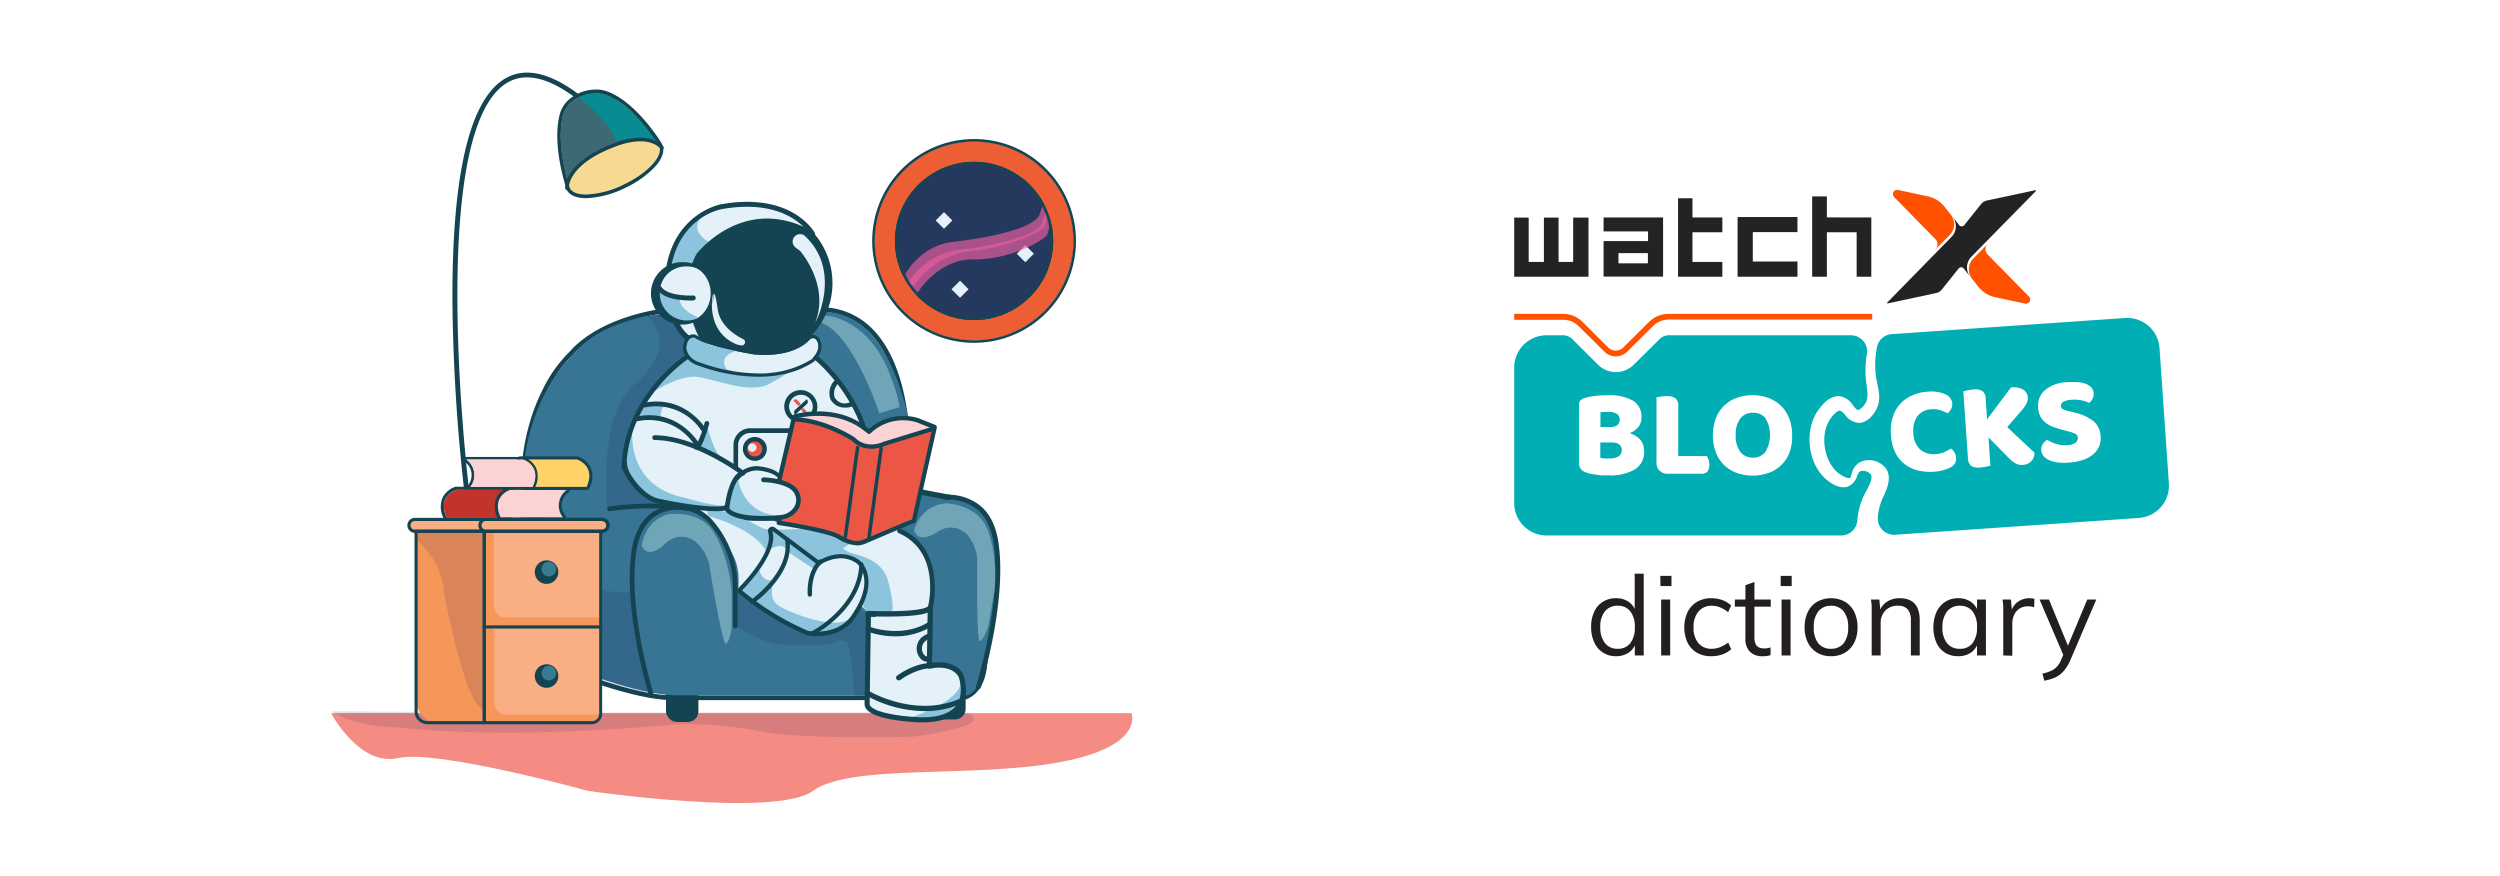<svg xmlns="http://www.w3.org/2000/svg" viewBox="0 0 595.28 208.5"><defs><style>.cls-1{fill:none;}.cls-2{fill:#f58c84;}.cls-3{opacity:0.14;}.cls-4{fill:#1f1a55;}.cls-5{fill:#144451;}.cls-6{fill:#387493;}.cls-7{fill:#25385e;}.cls-8{fill:#e5f1f9;}.cls-9{opacity:0.68;}.cls-10{fill:#e95ea2;}.cls-11{fill:#e95c9f;}.cls-12{fill:#3d6a72;}.cls-13{fill:#088c91;}.cls-14{opacity:0.47;}.cls-15{fill:#addede;}.cls-16{fill:#8cc4dd;}.cls-17{fill:#eb5645;}.cls-18{fill:#ed5e35;}.cls-19{fill:#f7d992;}.cls-20{fill:#f9ae84;}.cls-21{fill:#f79659;}.cls-22{fill:#c1332b;}.cls-23{fill:#fbd3d4;}.cls-24{fill:#ffd367;}.cls-25{fill:#397b93;}.cls-26{fill:#231f20;}.cls-27{fill:#232323;}.cls-28{fill:#ff5100;}.cls-29{fill:#00aeb3;}</style></defs><g id="Layer_2" data-name="Layer 2"><g id="Layer_1-2" data-name="Layer 1"><rect class="cls-1" width="595.28" height="208.5"/><path class="cls-2" d="M78.82,169.8h190.6s3.33,8-17.42,11.75-49.5.27-58.41,6.77-53.58,0-53.58,0-36-9.95-45.21-7.82S78.82,169.8,78.82,169.8Z"/><g class="cls-3"><path class="cls-4" d="M78.82,169.36l50.36.32,100.75-.07s9.44,2.75-12.63,5.82c0,0-26.4.72-36-1.27a99.86,99.86,0,0,0-20.4-1.7s-37.18,3.87-65.69.8C95.25,173.26,84.6,173.22,78.82,169.36Z"/></g><rect class="cls-5" x="222.21" y="160.38" width="7.72" height="10.94" rx="2.53"/><rect class="cls-5" x="158.58" y="160.97" width="7.72" height="10.94" rx="2.53"/><path class="cls-5" d="M234.84,125.26l-7.1-7.1-2-.36,8.25,8.25v30.07c0,9-4.93,9.46-4.93,9.46H160.18c-8.15,0-21.44-5.17-21.44-5.17-15.34-6.26-13.53-39.26-13.53-39.26C123.4,95.84,136.4,84.5,136.4,84.5c7.21-8.16,21.35-9.84,21.35-9.84L195,74.27c21.48,0,20.55,33.25,20.55,33.25l1.72,1.72-.22-1.81-.37-.37c0-3.15-.28-19.83-8.81-28.6A17.29,17.29,0,0,0,195,73.14h0l-37.21.4h-.12c-.59.07-14.59,1.82-22,10.16a32.48,32.48,0,0,0-6.48,9.13c-2.82,5.59-6,15-5,28.33a89.84,89.84,0,0,0,1,17.45,47.52,47.52,0,0,0,4,13.53c2.32,4.64,5.41,7.78,9.17,9.31.56.22,13.59,5.26,21.86,5.26h69c.24,0,5.95-.72,5.95-10.58V126.05A1.11,1.11,0,0,0,234.84,125.26Z"/><path class="cls-6" d="M158.71,74.65s-14.2.77-21.44,8.93c0,0-14.51,12.17-12.7,37.47,0,0-.32,33.09,15.07,39.34,0,0,13.78,5.36,21.91,5.17h68.73s3.76-.48,3.76-9.44L235.23,126l-16.48-7.92S217.58,74.26,196,74.26Z"/><circle class="cls-7" cx="231.94" cy="57.37" r="23.64"/><rect class="cls-8" x="223.38" y="51.09" width="2.81" height="2.81" transform="translate(102.95 -143.57) rotate(45)"/><rect class="cls-8" x="227.15" y="67.43" width="2.88" height="2.88" transform="translate(115.65 -141.46) rotate(45)"/><rect class="cls-8" x="242.7" y="58.98" width="2.88" height="2.88" transform="translate(114.23 -154.94) rotate(45)"/><g class="cls-9"><path class="cls-10" d="M214.8,69.93a17.57,17.57,0,0,1,12.11-10.2,5.76,5.76,0,0,1,.81-.15c2.7-.3,18.17-2.22,20.31-6.26l1.8-5s.58,6.58-.74,7.91-8.65,5.61-17.27,5.53-13.44,8.12-13.44,8.12Z"/></g><g class="cls-9"><path class="cls-11" d="M214.2,67.93s3.21-9.07,12.52-10.31c0,0,18.36-1.88,20.71-6.31l1.8-5s.58,6.59-.75,7.91-8.69,4.7-17.27,5.54a19.08,19.08,0,0,0-13.44,8.11Z"/></g><path class="cls-5" d="M111,116.49a.57.57,0,0,1-.56-.49,433,433,0,0,1-2.71-44.07c-.14-30.38,4.09-48.29,12.57-53.24,4.6-2.69,10.39-1.49,17.21,3.55a.56.56,0,0,1,.12.79.57.57,0,0,1-.79.12c-6.43-4.75-11.8-5.92-16-3.49C101.46,31,111.5,115,111.6,115.86a.56.56,0,0,1-.49.63Z"/><path class="cls-12" d="M134.16,27.06c-1.08,3.59-1,9.63,1.35,17.24a.74.74,0,0,0,1.21.33c2.82-2.58,12.17-10.51,20-10.23,0,0-5.75-9.47-12.51-11.88C140.49,21.2,135.3,23.29,134.16,27.06Z"/><path class="cls-13" d="M137.22,22.69s8.34,6.28,9.31,10.93l4.34-.94,4.36.46,1.65.07-3.81-4.42-6-4.85-1.29-1.25-4-1.17Z"/><g class="cls-3"><path class="cls-4" d="M175.2,149s5,3.52,9.66,4.34,13.17,0,13.17,0,1.9-1.18,3.34-.64,2,12.91,2,12.91l2.39.42.6-19.36-1.93-2.12-29.22-4.3Z"/></g><g class="cls-3"><path class="cls-4" d="M125,109.9s5.12,34.7,25.84,30.77l1.75,12.64,3,12.1-17.34-4-4.43-3.82s-6.39-7-6.43-11.34-2.23-4.08-2.89-17.44Z"/></g><g class="cls-3"><path class="cls-4" d="M144.6,121.23s-2.43-21.89,6.27-29.56c0,0,11.38-8.26,3.12-16.58l6.28-.84L177,81.88l-6.51,29.58-13.84,9Z"/></g><g class="cls-14"><path class="cls-15" d="M196.32,75.09s8.89.11,14.62,11.75c0,0,3.11,7.13,3.2,10.11l-4.77,1.46s-6.6-20.31-14.77-21.85S196.32,75.09,196.32,75.09Z"/></g><path class="cls-8" d="M186.77,125.05h24.49l4,2,3.86,2.81,1.69,3,1.19,3.89-.48,7.44-.14.88-3.43,1-8,.22-3.28-.49-1.87-1.78-2,3.43-2.94,2.3-3.52,1-3.58.05-4.41-1.58-9.54-6.34-3.11-2.19s1.11-5.78-2.05-9.93c0,0-3.46-7-7-9.31l9.32-.83Z"/><path class="cls-16" d="M180.65,135s.37,3.9,3.77,3.12c0,0-2,4.2,1.06,6.14s13.41,5.72,16.68,3.11l-.66,1.58-3.88,1.94h-5.51L184,146.32l-7.9-5.62Z"/><path class="cls-16" d="M168.81,122.92s10.88,2.86,13.67,8.42c0,0,3.88-3,5,0l6.28,4.14.88-1.77-9-7.06-3.92-.81-7.11-3.67-6.56-1.12Z"/><path class="cls-16" d="M200.05,131.05s6.64-4.87,11-4.92-16.33,0-16.33,0Z"/><path class="cls-16" d="M194.33,125.84s6.22,5,8,5.7,7.72,1.38,9.14,6.85c0,0,1.89,6.72.67,7.57s-5.41.41-5.41.41l-1.6-2.71,1.27-3.79v-2.71l-.64-1.68-1.2-1.77-3.79-1.15-5,.74-1.1.41L185,126.13Z"/><polygon class="cls-8" points="148.3 110.36 150.33 101.54 153.48 95.93 158.91 88.5 163.43 84.83 171.85 88.15 184.13 88.71 193.93 84.83 196.96 87.55 202.65 95.65 206.91 105.18 207.63 117.66 202.64 121.58 198.72 120.44 195.95 117.8 195.55 121.58 192.16 122.95 179.15 122.95 177.97 123.22 174.22 122.17 171.99 120.78 166.56 120.85 159.67 119.9 154.53 118.84 149.38 113.02 148.3 110.36"/><path class="cls-16" d="M155.93,93.09s5.57-3.61,9.63-3.39,12.71,4.37,17.66,1.69,5.08-3.24,5.08-3.24l-7.74,1.16-7.09-.4-8.59-2.53-1.39-1.26S156.05,91.79,155.93,93.09Z"/><path class="cls-16" d="M150.67,101S148.16,115.54,163,118.5c0,0,8,2.45,9.95,1.79l.27,1.15-6.65-.59-9.19-1.56-3.52-1.35-3.34-3.18-1.74-3.11v-5Z"/><path class="cls-16" d="M166.06,106.62l2.16-6s1.44,6.75,3.61,8.42S166.06,106.62,166.06,106.62Z"/><path class="cls-16" d="M157.34,99.67s-.3-3.16,1.57-3.22-6.11-.27-6.11-.27l-1.42,3.49Z"/><path class="cls-16" d="M196.15,110.56s3,6,7.07,5.89l-.94,5.11-1.56-.17-3.86-2.55-.71-.85Z"/><path class="cls-5" d="M192.65,103.12a2.9,2.9,0,0,1,2.9,2.9v14a2.9,2.9,0,0,1-2.9,2.9h-14a2.9,2.9,0,0,1-2.9-2.9V106a2.9,2.9,0,0,1,2.9-2.9h14m0-1.13h-14a4,4,0,0,0-4,4v14a4,4,0,0,0,4,4h14a4,4,0,0,0,4-4V106a4,4,0,0,0-4-4Z"/><path class="cls-5" d="M207.09,108.56a.57.57,0,0,1-.56-.5c-1.66-13.76-12.71-22.55-12.82-22.64a.56.56,0,1,1,.7-.88c.11.09,11.52,9.15,13.24,23.38a.56.56,0,0,1-.49.63Z"/><ellipse class="cls-17" cx="179.77" cy="106.91" rx="2.13" ry="2.12"/><path class="cls-5" d="M179,105.29a1.78,1.78,0,1,1-.91,2.34,1.77,1.77,0,0,1,.91-2.34m-.43-1a2.85,2.85,0,1,0,3.78,1.45,2.89,2.89,0,0,0-3.78-1.45Z"/><path class="cls-8" d="M180.05,106.2a1,1,0,1,1-1.37-.52A1,1,0,0,1,180.05,106.2Z"/><circle class="cls-5" cx="180.11" cy="67.41" r="18.11" transform="translate(5.09 147.1) rotate(-45)"/><path class="cls-8" d="M193.47,55.75s-5.21-9.48-21.77-6.51c0,0-11.43,2-12.78,16.61,0,0-.44,11.77,5.75,15.21l3,.35s-6.55-10.77-1.32-20.52C166.33,60.89,177.16,46.57,193.47,55.75Z"/><path class="cls-16" d="M169.14,57.82s-6.57-3.08-.64-7.46c0,0-6.18,3.85-7.31,7.29l-2.14,6.74s3.58-2.87,6.09-.89Z"/><path class="cls-8" d="M194.18,76.64c-.34.89,6.62-11.82-2.49-20.42l-.15-.13h0a1.77,1.77,0,0,0-2.36,2.61,6.1,6.1,0,0,0,1,.78,1.82,1.82,0,0,1,.42.36C191.69,61.18,197.25,68.5,194.18,76.64Z"/><path class="cls-8" d="M169.7,70.35s-1.78,8.43,5.57,11.6a4.93,4.93,0,0,0,1.35.3.79.79,0,0,0,.35-1.5c-1.71-.82-5.53-3.09-6.09-7.19C170.16,68.24,169.7,70.35,169.7,70.35Z"/><path class="cls-5" d="M167.58,82l-3-.35a.81.81,0,0,1-.22-.07c-6.43-3.58-6.07-15.26-6-15.79,1.38-14.85,13.14-17.12,13.26-17.14,16.79-3,22.18,6.41,22.4,6.81a.61.61,0,0,1-.11.71.59.59,0,0,1-.7.09c-6.57-3.69-13-4-19.09-.88a23.54,23.54,0,0,0-7.26,5.82c-5,9.33,1.26,19.79,1.33,19.9a.59.59,0,0,1-.52.9Zm23.74-28c-2.55-2.51-8.36-6.19-19.52-4.19-.45.08-11,2.15-12.29,16,0,.11-.34,11.32,5.35,14.61l1.72.2c-1.52-3-5.22-11.8-.77-20.08a.35.35,0,0,1,.05-.08c.08-.11,6.69-8.64,17.24-8.42A21.5,21.5,0,0,1,191.32,54Z"/><ellipse class="cls-8" cx="162.98" cy="69.87" rx="6.79" ry="6.25" transform="translate(89.68 231.33) rotate(-88.79)"/><path class="cls-16" d="M166.49,75.69s-5-1.91-4.57-4.6l-4.64-1.76-.46-.39-.12,2.45,1.45,2.81,2.54,2,3.47.44Z"/><path class="cls-5" d="M163.11,63.45a6.44,6.44,0,1,1-6,6.3,6.18,6.18,0,0,1,6-6.3m0-1A7.44,7.44,0,1,0,169.88,70a7.18,7.18,0,0,0-6.75-7.57Z"/><path class="cls-5" d="M163.89,71.54a11.85,11.85,0,0,0,1.21,0,.59.59,0,0,0,.56-.62.58.58,0,0,0-.62-.56c-1.66.09-6.25-.1-7.51-2a.59.59,0,0,0-.82-.17.6.6,0,0,0-.17.82C158,71.14,161.88,71.5,163.89,71.54Z"/><path class="cls-8" d="M192.8,80.87c-1.35,1.47-5,4.19-13.18,3.52,0,0-11.3-1.8-14.24-4,0,0-1.7-.53-1.95,2.34,0,0,0,2.64,3.48,3.62,0,0,15.66,6.21,26.43-.91,0,0,2.52-2.27,1.08-4.5A1,1,0,0,0,192.8,80.87Z"/><path class="cls-16" d="M175.75,83.43s-5.37,1.11-2.53,4.72c0,0-8.88-.63-9.73-3l-.5-2.34.48-1.6,1.21-1.26,4.77,2.4Z"/><path class="cls-5" d="M193.58,80.53a1.05,1.05,0,0,1,.84.46c1.44,2.23-1.08,4.5-1.08,4.5a23.26,23.26,0,0,1-13.43,3.41,41.81,41.81,0,0,1-13-2.5c-3.49-1-3.48-3.62-3.48-3.62.19-2.14,1.18-2.39,1.67-2.38a1.51,1.51,0,0,1,.28,0c2.94,2.15,14.24,4,14.24,4,.64,0,1.26.09,1.85.1,6.89.14,10.08-2.27,11.33-3.62a1.05,1.05,0,0,1,.78-.34m0-.79a1.84,1.84,0,0,0-1.39.6c-1.2,1.31-4.21,3.5-10.72,3.36-.58,0-1.18,0-1.78-.09-3.11-.5-11.59-2.14-13.87-3.81a.61.61,0,0,0-.23-.11,1.71,1.71,0,0,0-.49-.08c-.52,0-2.22.18-2.48,3.11v.06c0,.13,0,3.24,4,4.37a42.21,42.21,0,0,0,13.24,2.54c5.48.12,10.15-1.08,13.88-3.54a.34.34,0,0,0,.09-.08c1-.94,2.64-3.3,1.21-5.51a1.84,1.84,0,0,0-1.48-.82Z"/><path class="cls-8" d="M206.38,168.14l.33-21.77s12.7.53,14.76-1.68l-.21,13.86,5.29.31,2.49,2.75-.11,5.4-2.28,3-2.7.84-5,.65-5.42-.67S206.36,169.36,206.38,168.14Z"/><path class="cls-16" d="M215.9,171.11s13.36-3.8,12.91-9.27l.69,3.37-4.23,5.65Z"/><path class="cls-5" d="M220.3,172a30.33,30.33,0,0,1-4-.18c-.79-.06-8-.61-9.9-2.86a2,2,0,0,1-.54-1.5l.31-21.2a.62.62,0,0,1,.61-.61l1.42,0a.62.62,0,1,1,0,1.24l-.82,0-.31,20.64a.79.79,0,0,0,.24.64c1.36,1.57,7,2.28,9.07,2.43,5.67.61,9.44-.25,11.23-2.56,2.05-2.64.81-6.42.66-6.85-1.81-3.17-6.77-2-6.82-2a.59.59,0,0,1-.54-.12.62.62,0,0,1-.23-.49l.22-13.71a.63.63,0,0,1,1.25,0l-.21,12.95c1.69-.25,5.66-.43,7.45,2.78l0,.08c.08.2,1.76,4.76-.82,8.09C227,170.8,224.23,171.87,220.3,172Z"/><path class="cls-5" d="M213.71,151.51a19.68,19.68,0,0,1-7.08-1.1.62.62,0,0,1-.36-.8.63.63,0,0,1,.81-.36c.07,0,7.62,2.85,14-1.12a.62.62,0,0,1,.65,1.06A16.06,16.06,0,0,1,213.71,151.51Z"/><path class="cls-5" d="M214,162a.59.59,0,0,1-.51-.25.61.61,0,0,1,.12-.87c.17-.13,4.22-3.16,8.44-3a.62.62,0,1,1,0,1.24c-3.78-.11-7.62,2.76-7.66,2.79A.6.6,0,0,1,214,162Z"/><path class="cls-5" d="M220.79,169.33a29.2,29.2,0,0,1-14.64-3.79.62.62,0,1,1,.65-1.06c.11.06,11.09,6.61,21.87,1.84a.64.64,0,0,1,.83.32.63.63,0,0,1-.32.82A22.21,22.21,0,0,1,220.79,169.33Z"/><path class="cls-5" d="M220.87,157.56a2.17,2.17,0,0,1-1.74-.82,3.57,3.57,0,0,1-.83-2.76,3.51,3.51,0,0,1,1.47-2.45,5,5,0,0,1,1.49-.71.63.63,0,0,1,.75.46.61.61,0,0,1-.45.75,4,4,0,0,0-1.08.52,2.26,2.26,0,0,0-.94,1.58,2.32,2.32,0,0,0,.53,1.8,1,1,0,0,0,1.07.34.62.62,0,1,1,.36,1.19A2.3,2.3,0,0,1,220.87,157.56Z"/><path class="cls-5" d="M213.66,146.78c-3.54.1-7-.05-7-.05a.65.65,0,0,1-.61-.67.64.64,0,0,1,.67-.61s3.44.15,6.93.05h0c6.67-.18,7.25-1.08,7.27-1.11a.64.64,0,0,1,.87-.26.63.63,0,0,1,.26.86c-.39.74-1.69,1.61-8.35,1.79Z"/><path class="cls-5" d="M165.89,107.05a.62.62,0,0,1-.27,0,.57.57,0,0,1-.32-.73.55.55,0,0,1,.47-.35,23.21,23.21,0,0,0,2-5.3.56.56,0,0,1,.69-.39.55.55,0,0,1,.39.69c-.57,2.06-1.66,5.58-2.59,6A.85.85,0,0,1,165.89,107.05Z"/><path class="cls-5" d="M190.31,94.63h0a.82.82,0,0,1,.82.82v3.69a.05.05,0,0,1-.05.05h0a.82.82,0,0,1-.82-.82V94.68a.05.05,0,0,1,.05-.05Z" transform="translate(133.51 -109.21) rotate(47.55)"/><path class="cls-17" d="M192.41,98.35l-1-1.1a.24.24,0,0,0-.33,0l-.21.19a.22.22,0,0,0,0,.32l.67.76a.59.59,0,0,0,.85,0A.14.14,0,0,0,192.41,98.35Z"/><path class="cls-17" d="M189,95.45l1,1.09a.24.24,0,0,0,.33,0l.21-.19a.22.22,0,0,0,0-.32l-.68-.76a.59.59,0,0,0-.85,0A.14.14,0,0,0,189,95.45Z"/><path class="cls-5" d="M190.74,94a2.84,2.84,0,0,1,2.79,2.86A2.82,2.82,0,1,1,190.74,94m0-1.11a3.9,3.9,0,0,0-4,3.86,4,4,0,0,0,3.89,4,3.92,3.92,0,0,0,4-3.86,4,4,0,0,0-3.89-4Z"/><path class="cls-5" d="M183.9,126.4l11.1,8.3a9.39,9.39,0,0,1,5.15-1.77,6.59,6.59,0,0,1,3.85,1.23s4.81,3.61-1.24,12.37c0,0-2.14,3.85-8.16,3.85a14.3,14.3,0,0,1-2.19-.16,65.19,65.19,0,0,1-15.73-9.65s8.94-8.75,7.22-14.17m0-1a1.09,1.09,0,0,0-.6.19,1,1,0,0,0-.39,1.16c1.25,4-4.6,10.81-6.95,13.12a1,1,0,0,0-.32.79,1,1,0,0,0,.39.75,65.46,65.46,0,0,0,16,9.82,1,1,0,0,0,.23.06,15.83,15.83,0,0,0,2.34.17c6.24,0,8.73-3.82,9-4.34,2.66-3.86,3.68-7.31,3-10.25a6.08,6.08,0,0,0-2-3.5l0,0a7.65,7.65,0,0,0-4.45-1.42,10.16,10.16,0,0,0-5.12,1.54l-10.51-7.86a1,1,0,0,0-.62-.21Z"/><path class="cls-5" d="M192.83,142.08a.51.51,0,0,1-.51-.47c0-.22-.44-5.34,2.69-8.28a.53.53,0,0,1,.73,0,.52.52,0,0,1,0,.74c-2.76,2.59-2.37,7.38-2.37,7.43a.52.52,0,0,1-.47.56Z"/><path class="cls-5" d="M193.38,151.38a.54.54,0,0,1-.47-.29.52.52,0,0,1,.23-.7c.11,0,11.19-5.85,11.45-16a.53.53,0,0,1,.52-.51h0a.53.53,0,0,1,.51.54c-.12,4.45-2.24,8.79-6.13,12.53a27.29,27.29,0,0,1-5.89,4.34A.46.46,0,0,1,193.38,151.38Z"/><path class="cls-5" d="M179.12,143.8a.54.54,0,0,1-.43-.22.53.53,0,0,1,.13-.73c.09-.07,9.54-6.82,8.09-14.37a.52.52,0,0,1,1-.19c1.58,8.2-8.1,15.12-8.51,15.41A.49.49,0,0,1,179.12,143.8Z"/><path class="cls-5" d="M167.75,103.23a.55.55,0,0,1-.49-.28A12.9,12.9,0,0,0,153.69,97a.56.56,0,0,1-.21-1.11c9.85-1.9,14.71,6.37,14.76,6.46a.57.57,0,0,1-.21.77A.58.58,0,0,1,167.75,103.23Z"/><path class="cls-5" d="M166,106.46a.55.55,0,0,1-.49-.28,12.9,12.9,0,0,0-13.57-5.91.56.56,0,0,1-.21-1.11c9.85-1.91,14.71,6.37,14.75,6.46a.55.55,0,0,1-.21.77A.52.52,0,0,1,166,106.46Z"/><path class="cls-5" d="M201.08,97.06A3.79,3.79,0,0,1,197.71,95l0,0a4.38,4.38,0,0,1,.95-4.33.57.57,0,0,1,.8,0,.58.58,0,0,1,0,.8,3.27,3.27,0,0,0-.73,3.13,2.73,2.73,0,0,0,3.63,1.18.56.56,0,1,1,.39,1.06A4.86,4.86,0,0,1,201.08,97.06Z"/><path class="cls-5" d="M221.53,145.13l-.14,0a.56.56,0,0,1-.41-.68c.13-.53,3.07-13.09-7-17.51a.56.56,0,0,1-.29-.74.56.56,0,0,1,.74-.3c11,4.81,7.73,18.68,7.69,18.82A.55.55,0,0,1,221.53,145.13Z"/><path class="cls-5" d="M186.16,114.59a.48.48,0,0,1-.56-.28c-.83-1.76-4.22-2.25-5.49-2.29a5.51,5.51,0,0,0-4.59,2.77.46.46,0,0,1-.65.19.56.56,0,0,1-.2-.7,6.4,6.4,0,0,1,5.38-3.29h0c.21,0,5.09.19,6.36,2.89a.52.52,0,0,1-.2.68Z"/><path class="cls-5" d="M204.16,110.5a.55.55,0,0,1-.48-.28.56.56,0,0,1,.2-.77,8.43,8.43,0,0,1,6.6-1,.56.56,0,0,1-.36,1.07,7.43,7.43,0,0,0-5.67.86A.59.59,0,0,1,204.16,110.5Z"/><path class="cls-18" d="M231.94,33.73a23.65,23.65,0,1,0,23.64,23.64A23.65,23.65,0,0,0,231.94,33.73Zm0,42.48a18.84,18.84,0,1,1,18.83-18.84A18.83,18.83,0,0,1,231.94,76.21Z"/><path class="cls-5" d="M231.94,33.73a23.65,23.65,0,1,1-23.65,23.64,23.65,23.65,0,0,1,23.65-23.64m0,42.48A18.84,18.84,0,1,0,213.1,57.37a18.83,18.83,0,0,0,18.84,18.84m0-43.1a24.26,24.26,0,1,0,17.16,7.11,24.07,24.07,0,0,0-17.16-7.11Zm0,42.48a18.22,18.22,0,1,1,18.21-18.22,18.24,18.24,0,0,1-18.21,18.22Z"/><path class="cls-5" d="M201.57,122.63c-2.8,0-5.93-3.42-6.06-3.57a.57.57,0,0,1,0-.8.58.58,0,0,1,.8,0c.83.92,3.39,3.28,5.31,3.2a.57.57,0,1,1,0,1.13Z"/><path class="cls-5" d="M175.09,149.63a.57.57,0,0,1-.57-.57v-9.31a23,23,0,0,0-4.91-14.2l-.49-.6a9.59,9.59,0,0,0-6.29-3.48,73.44,73.44,0,0,0-17.58.23.57.57,0,0,1-.65-.47.56.56,0,0,1,.47-.64,73.94,73.94,0,0,1,17.89-.24,10.67,10.67,0,0,1,7,3.89l.5.61a24.1,24.1,0,0,1,5.16,14.9v9.31A.56.56,0,0,1,175.09,149.63Z"/><path class="cls-5" d="M155.12,166.15a.58.58,0,0,1-.54-.4c-.06-.2-6.19-20-4.26-34.13.62-4.53,2.32-7.78,5.06-9.65a11.11,11.11,0,0,1,8.22-1.52.57.57,0,1,1-.26,1.1,10.11,10.11,0,0,0-7.33,1.36c-2.46,1.68-4,4.66-4.57,8.86-1.9,13.91,4.16,33.45,4.22,33.64a.57.57,0,0,1-.37.71A.51.51,0,0,1,155.12,166.15Z"/><g class="cls-14"><path class="cls-15" d="M152.82,130s.48-6.1,6.5-7.58c0,0,7.23-1,10.47,4.1,0,0,3.36,4.43,4.43,14.08v9s-.56,3.59-1.41,3.68-4-19.14-4-19.14a10.15,10.15,0,0,0-3.36-5.28,5.38,5.38,0,0,0-6.9.45C156.83,131,154.21,132.73,152.82,130Z"/></g><ellipse class="cls-19" cx="146.26" cy="39.73" rx="11.74" ry="4.76" transform="translate(-3.05 65.76) rotate(-25.09)"/><path class="cls-5" d="M141.79,22.12a7.11,7.11,0,0,1,2.4.4C151,24.93,156.71,34.4,156.71,34.4h0a1.55,1.55,0,0,1,.21.35c1.12,2.38-2.74,6.54-8.61,9.29a21.93,21.93,0,0,1-8.74,2.27c-2,0-3.41-.52-3.92-1.6a2.22,2.22,0,0,1-.17-.61c-2.25-7.51-2.37-13.48-1.29-17,.9-3,4.38-4.94,7.63-4.94m0-.83v0c-3.85,0-7.48,2.38-8.43,5.53-1.26,4.18-.79,10.54,1.28,17.45a2.89,2.89,0,0,0,.23.79c.44.95,1.62,2.09,4.67,2.09a22.75,22.75,0,0,0,9.09-2.36,23.61,23.61,0,0,0,7.19-5c1.87-2,2.52-4,1.83-5.43l-.16-.28a.61.61,0,0,0-.07-.14c-.24-.4-6-9.76-12.95-12.24a8.06,8.06,0,0,0-2.68-.44Z"/><path class="cls-5" d="M135,45.24a.42.42,0,0,1-.42-.38c0-.25-.35-6.2,11.53-10.69.45-.19,8-3.37,11.8.69a.42.42,0,1,1-.61.57c-3.41-3.67-10.79-.52-10.87-.49-11.33,4.27-11,9.8-11,9.85a.42.42,0,0,1-.38.45Z"/><path class="cls-20" d="M115.32,126.49H143a0,0,0,0,1,0,0v41.34a4.25,4.25,0,0,1-4.25,4.25H115.32a0,0,0,0,1,0,0V126.49A0,0,0,0,1,115.32,126.49Z"/><path class="cls-21" d="M117.58,126.59v17.87s.47,2.64,2.64,2.57h22.45l.37,2.26H115.32v-22.8Z"/><path class="cls-21" d="M117.72,149.68v17.86s.48,2.64,2.64,2.58h22.45l.07.39a1.6,1.6,0,0,1-1.57,1.86H115.46v-22.8Z"/><path class="cls-21" d="M99.07,126.49h16.24a0,0,0,0,1,0,0v45.59a0,0,0,0,1,0,0h-10.8a5.44,5.44,0,0,1-5.44-5.44V126.49a0,0,0,0,1,0,0Z"/><path class="cls-5" d="M140.91,172.46H115.32a.38.38,0,0,1-.38-.38V126.49a.37.37,0,0,1,.38-.37H143a.37.37,0,0,1,.38.37V170A2.52,2.52,0,0,1,140.91,172.46Zm-25.22-.75h25.22a1.76,1.76,0,0,0,1.76-1.76V126.87h-27Z"/><rect class="cls-20" x="97.38" y="123.68" width="47.38" height="2.81" rx="1.4"/><path class="cls-5" d="M143.35,126.87H98.78a1.78,1.78,0,0,1,0-3.56h44.57a1.78,1.78,0,0,1,0,3.56Zm-44.57-2.81a1,1,0,0,0,0,2.06h44.57a1,1,0,0,0,0-2.06Z"/><path class="cls-5" d="M143.35,126.87H115.68a1.78,1.78,0,0,1,0-3.56h27.67a1.78,1.78,0,0,1,0,3.56Zm-27.67-2.81a1,1,0,0,0,0,2.06h27.67a1,1,0,0,0,0-2.06Z"/><path class="cls-5" d="M143,149.66H115.32a.38.38,0,1,1,0-.75H143a.38.38,0,1,1,0,.75Z"/><g class="cls-3"><path class="cls-4" d="M99.07,128.49s6.19,4.69,6.64,12.54c0,0,5.13,28.16,9.61,27.8V126.49H99.07Z"/></g><path class="cls-5" d="M115.32,172.46H101.8a3.11,3.11,0,0,1-3.1-3.11V126.49a.37.37,0,0,1,.37-.37h16.25a.37.37,0,0,1,.37.37v45.59A.38.38,0,0,1,115.32,172.46ZM99.45,126.87v42.48a2.36,2.36,0,0,0,2.35,2.36h13.14V126.87Z"/><circle class="cls-5" cx="130.14" cy="136.23" r="2.81"/><circle class="cls-5" cx="130.14" cy="160.97" r="2.81"/><path class="cls-5" d="M122.11,116.65h0m0,0a4.55,4.55,0,0,0-1,6.51H106.34c-2.3-5.11,2.3-6.51,2.3-6.51h13.47m0-.75H108.64a.83.83,0,0,0-.22,0,5.42,5.42,0,0,0-3.08,2.67,5.83,5.83,0,0,0,.31,4.87.75.75,0,0,0,.69.44h14.82a.75.75,0,0,0,.68-.42.78.78,0,0,0-.08-.79,3.72,3.72,0,0,1,.8-5.44.77.77,0,0,0,.3-.61.75.75,0,0,0-.75-.75Zm0,1.51Z"/><path class="cls-22" d="M108.64,116.65s-4.6,1.4-2.3,6.51h14.82a4.55,4.55,0,0,1,1-6.51Z"/><path class="cls-5" d="M135,116.65h0m0,0a4.55,4.55,0,0,0-.95,6.51H119.2c-2.3-5.11,2.3-6.51,2.3-6.51H135m0-.75H121.5a.83.83,0,0,0-.22,0,5.42,5.42,0,0,0-3.08,2.67,5.83,5.83,0,0,0,.31,4.87.75.75,0,0,0,.69.44H134a.75.75,0,0,0,.68-.42.78.78,0,0,0-.08-.79,3.72,3.72,0,0,1,.8-5.44.77.77,0,0,0,.3-.61.75.75,0,0,0-.75-.75Zm0,1.51Z"/><path class="cls-23" d="M121.5,116.65s-4.6,1.4-2.3,6.51H134a4.55,4.55,0,0,1,.95-6.51Z"/><path class="cls-5" d="M137.37,109.42s4.6,1.4,2.3,6.51H124.85a4.55,4.55,0,0,0-.95-6.51h13.47m0-.75H123.9a.74.74,0,0,0-.71.51.77.77,0,0,0,.25.84,3.73,3.73,0,0,1,.81,5.45.75.75,0,0,0-.07.79.73.73,0,0,0,.67.42h14.82a.76.76,0,0,0,.69-.44,5.79,5.79,0,0,0,.3-4.87,5.34,5.34,0,0,0-3.07-2.67.83.83,0,0,0-.22,0Z"/><path class="cls-24" d="M137.37,109.42s4.6,1.4,2.3,6.51H124.85a4.55,4.55,0,0,0-.95-6.51Z"/><path class="cls-5" d="M124.51,109.42s4.6,1.4,2.3,6.51H112a4.55,4.55,0,0,0-.95-6.51h13.47m0-.62H111a.62.62,0,0,0-.38,1.11,3.92,3.92,0,0,1,.83,5.64.63.63,0,0,0-.06.65.62.62,0,0,0,.56.35h14.82a.61.61,0,0,0,.57-.37,5.65,5.65,0,0,0,.31-4.76,5.17,5.17,0,0,0-3-2.59.57.57,0,0,0-.18,0Z"/><path class="cls-23" d="M124.51,109.42s4.6,1.4,2.3,6.51H112a4.55,4.55,0,0,0-.95-6.51Z"/><circle class="cls-25" cx="130.67" cy="135.51" r="1.74"/><circle class="cls-25" cx="130.67" cy="160.28" r="1.74"/><path class="cls-6" d="M215.28,115.75l15.85,3.59s4.72,3.14,5.4,6.77a68,68,0,0,1,.89,7v8.46l-2.84,16.55-.82,1.83-10.4-18-.8-14.89-4.91-5.76Z"/><path class="cls-5" d="M233,164.09a.57.57,0,0,0,.54-.39c.06-.2,6.2-20,4.26-34.14-.62-4.53-2.32-7.77-5.06-9.64a12.35,12.35,0,0,0-8-2.08.57.57,0,0,0,.27,1.1,11.57,11.57,0,0,1,7.07,1.92c2.45,1.68,4,4.66,4.56,8.85,1.9,13.92-4.16,33.45-4.22,33.65a.58.58,0,0,0,.37.71Z"/><g class="cls-14"><path class="cls-15" d="M217.65,126.17s1.54-5.92,7.72-6.33c0,0,7.29.3,9.59,5.87,0,0,2.54,4.94,1.91,14.64l-1.58,8.9s-1.18,3.44-2,3.38-.61-19.54-.61-19.54a10.09,10.09,0,0,0-2.39-5.79,5.38,5.38,0,0,0-6.87-.77C221.43,127.83,218.54,129.12,217.65,126.17Z"/></g><path class="cls-5" d="M226,119.06h-.11l-8.73-1.65a.63.63,0,0,1-.51-.55l-1.39-13a.62.62,0,0,1,1.24-.14l1.34,12.51,8.28,1.56a.63.63,0,0,1-.12,1.24Z"/><path class="cls-23" d="M185.6,114.31l3.74-15.56s11.62-1.21,17.25,4.08c0,0,6.39-5.33,11.06-3.16l4.91,2.32-4.91,22-10.42,4.4a6.55,6.55,0,0,1-6.65-.12c-3.41-2.14-15-3.7-15-3.7l.41-1.94Z"/><path class="cls-8" d="M181.58,114.3s6.07-.66,7.89,3-.28,4.32-.28,4.32l-4.34,1.8H182S178.78,116.13,181.58,114.3Z"/><path class="cls-16" d="M174.72,115.67l1-1.52s1.17,8,9.22,8.58l-4.83.35-4-.59-2.85-1L173,120Z"/><path class="cls-5" d="M207,103.35a.5.5,0,0,1-.31-.1l-1.14-.84c-6.84-5.32-16-2.77-16.12-2.75a.52.52,0,1,1-.29-1c.4-.12,9.79-2.72,17,2.91l.78.57a12.33,12.33,0,0,1,11.71-2.59l0,0,4.08,1.62a.52.52,0,0,1-.39,1l-4.05-1.62a11.23,11.23,0,0,0-11,2.64A.55.55,0,0,1,207,103.35Z"/><path class="cls-17" d="M188.62,100s10.68,1.17,13.78,4.13,3.5,2.23,3.5,2.23l6.45-1.23,9.76-2.63-4.81,21-11.93,5.57-2.5.21-1.91-.54-3.24-1.48-8.4-2.14-4.24-.54.22-1.29,3.32-.9,1.26-2.68-.45-2.49-1.89-1.7-2.24-.77Z"/><path class="cls-5" d="M204.07,129.87a9.6,9.6,0,0,1-4.64-1.62c-2.72-1.55-14-3.21-14.07-3.23a.52.52,0,0,1-.43-.62l.21-1a.52.52,0,1,1,1,.22l-.1.44c2.35.36,11.32,1.81,13.88,3.27,2.75,1.56,4.19,1.82,5.9,1.08s9.83-4.17,11.36-4.82l4.65-20.86-10.79,3.32c-.52.25-4.85,2.21-8.16-1.06-.59-.38-7.05-4.36-13.52-4.59l-3.28,14a.52.52,0,0,1-.62.39.53.53,0,0,1-.39-.63l3.37-14.42a.52.52,0,0,1,.51-.4h0c7.2.07,14.24,4.6,14.54,4.79l.08.07c3,3,7,.92,7,.9l.09,0,11.69-3.6a.53.53,0,0,1,.51.12.52.52,0,0,1,.15.49l-4.91,22a.53.53,0,0,1-.3.37c-.1,0-9.7,4.09-11.59,4.91A5.47,5.47,0,0,1,204.07,129.87Z"/><path class="cls-5" d="M206.92,128.32h-.06a.4.4,0,0,1-.35-.47l2.88-21.08a.41.41,0,1,1,.82.11L207.33,128A.42.42,0,0,1,206.92,128.32Z"/><path class="cls-5" d="M201.31,128.11h-.05a.42.42,0,0,1-.36-.47l2.89-21.08a.41.41,0,1,1,.82.11l-2.89,21.08A.4.4,0,0,1,201.31,128.11Z"/><path class="cls-5" d="M181.54,124c-3.67,0-8.07-.53-9.18-2.9a.56.56,0,1,1,1-.48c1.17,2.49,8.49,2.44,12.63,2a4.26,4.26,0,0,0,3.18-2,3.16,3.16,0,0,0,.05-3c-1-2.21-5.7-2.78-7.41-2.81a.58.58,0,0,1-.56-.58.57.57,0,0,1,.57-.55h0c.28,0,6.9.17,8.42,3.46a4.35,4.35,0,0,1-.1,4,5.35,5.35,0,0,1-4,2.54A45.61,45.61,0,0,1,181.54,124Z"/><polygon class="cls-8" points="172.94 110.3 175.94 112.08 176.37 112.67 174.62 115.04 171.7 114.25 172.94 110.3"/><path class="cls-5" d="M170.3,121.71c-5.34,0-13.45-1.8-13.87-1.89-5.37-1.41-8.3-8.16-8.42-8.45a.49.49,0,0,1,0-.24c.55-16.88,15.12-26.53,15.26-26.62a.56.56,0,1,1,.62.94c-.14.09-13,8.61-14.6,23.55a6.26,6.26,0,0,0,.86,3.92c1.24,2,3.51,5,6.6,5.81.1,0,11.33,2.51,15.86,1.7.2-1.55,1-6.33,3.18-7.86-2.68-1.87-11.71-7.73-19.91-7.8a.57.57,0,0,1-.56-.57.57.57,0,0,1,.57-.56h0c10.09.09,20.91,8.25,21.36,8.6a.56.56,0,0,1,.21.58.57.57,0,0,1-.45.42c-2.09.38-3.13,5.84-3.33,7.72a.53.53,0,0,1-.42.48A12.31,12.31,0,0,1,170.3,121.71Z"/><path class="cls-26" d="M391.39,156.07h-2.12V152.5l.32.29a4.44,4.44,0,0,1-1.72,2.57,5.23,5.23,0,0,1-3.1.89,5.52,5.52,0,0,1-3.08-.86,5.65,5.65,0,0,1-2.08-2.43,8.59,8.59,0,0,1-.74-3.67,8.29,8.29,0,0,1,.73-3.62,5.52,5.52,0,0,1,2.06-2.38,5.64,5.64,0,0,1,3.11-.85,5.17,5.17,0,0,1,3.1.91,4.48,4.48,0,0,1,1.72,2.56l-.35.26v-9.58h2.15Zm-6.19-1.59a3.63,3.63,0,0,0,3-1.33,6,6,0,0,0,1.07-3.8,5.9,5.9,0,0,0-1.06-3.77,3.59,3.59,0,0,0-3-1.34,3.76,3.76,0,0,0-3.06,1.32,5.7,5.7,0,0,0-1.1,3.73,6,6,0,0,0,1.1,3.83A3.7,3.7,0,0,0,385.2,154.48Z"/><path class="cls-26" d="M395.33,137.12H398v2.43h-2.62Zm.21,18.95V142.76h2.15v13.31Z"/><path class="cls-26" d="M407.43,156.25a6.56,6.56,0,0,1-3.39-.84,5.78,5.78,0,0,1-2.21-2.38,8.81,8.81,0,0,1,0-7.27,5.86,5.86,0,0,1,2.25-2.45,6.59,6.59,0,0,1,3.44-.87,7.47,7.47,0,0,1,2.61.46,5.66,5.66,0,0,1,2.08,1.29l-.72,1.58a8.2,8.2,0,0,0-1.92-1.15,5.16,5.16,0,0,0-1.94-.38,4,4,0,0,0-3.19,1.35,5.59,5.59,0,0,0-1.18,3.81,5.5,5.5,0,0,0,1.17,3.76,4,4,0,0,0,3.2,1.32,5.22,5.22,0,0,0,1.93-.38A8,8,0,0,0,411.5,153l.72,1.58a6.2,6.2,0,0,1-2.13,1.26A7.8,7.8,0,0,1,407.43,156.25Z"/><path class="cls-26" d="M413.09,144.45v-1.69h8.55v1.69Zm8.5,9.71V156a7.54,7.54,0,0,1-.89.2,7.1,7.1,0,0,1-1,.06,4.09,4.09,0,0,1-3-1.05,4.25,4.25,0,0,1-1.1-3.18V139.34l2.15-.77v13.16a3.64,3.64,0,0,0,.3,1.64,1.65,1.65,0,0,0,.84.81,3,3,0,0,0,1.19.22,5,5,0,0,0,.71-.05A5.57,5.57,0,0,0,421.59,154.16Z"/><path class="cls-26" d="M424,137.12h2.62v2.43H424Zm.21,18.95V142.76h2.15v13.31Z"/><path class="cls-26" d="M436,156.25a6.37,6.37,0,0,1-3.32-.84,5.75,5.75,0,0,1-2.2-2.4,8,8,0,0,1-.78-3.66,8.12,8.12,0,0,1,.78-3.66,5.63,5.63,0,0,1,2.2-2.4,6.91,6.91,0,0,1,6.64,0,5.75,5.75,0,0,1,2.2,2.4,8.12,8.12,0,0,1,.78,3.66,8,8,0,0,1-.78,3.66,5.88,5.88,0,0,1-2.2,2.4A6.4,6.4,0,0,1,436,156.25Zm0-1.77a3.72,3.72,0,0,0,3-1.31,5.93,5.93,0,0,0,1.07-3.82,5.8,5.8,0,0,0-1.09-3.79,3.68,3.68,0,0,0-3-1.32,3.72,3.72,0,0,0-3,1.32,5.75,5.75,0,0,0-1.1,3.79,5.93,5.93,0,0,0,1.07,3.82A3.74,3.74,0,0,0,436,154.48Z"/><path class="cls-26" d="M445.67,156.07v-9.58c0-.62,0-1.24,0-1.87s-.08-1.25-.17-1.86h2l.24,2.75-.27.21a4.63,4.63,0,0,1,1.85-2.45,5.46,5.46,0,0,1,3-.83c3.2,0,4.79,1.76,4.79,5.27v8.36H455v-8.26a4.12,4.12,0,0,0-.74-2.71,2.92,2.92,0,0,0-2.33-.86,3.93,3.93,0,0,0-3,1.14,4.21,4.21,0,0,0-1.12,3.07v7.62Z"/><path class="cls-26" d="M466.26,156.25a5.72,5.72,0,0,1-3.11-.83,5.41,5.41,0,0,1-2.06-2.38,9.41,9.41,0,0,1,0-7.29,5.79,5.79,0,0,1,2.08-2.44,5.52,5.52,0,0,1,3.08-.87,5.23,5.23,0,0,1,3.1.9,4.41,4.41,0,0,1,1.72,2.57l-.32.21v-3.36h2.12v13.31h-2.12v-3.44l.32.16a4.44,4.44,0,0,1-1.72,2.57A5.23,5.23,0,0,1,466.26,156.25Zm.43-1.77a3.61,3.61,0,0,0,3-1.33,6,6,0,0,0,1.06-3.8,5.92,5.92,0,0,0-1.07-3.79,3.65,3.65,0,0,0-3-1.32,3.7,3.7,0,0,0-3.06,1.36,5.93,5.93,0,0,0-1.1,3.8,5.75,5.75,0,0,0,1.1,3.76A3.76,3.76,0,0,0,466.69,154.48Z"/><path class="cls-26" d="M477,156.07v-9.58c0-.62,0-1.24,0-1.87a16.48,16.48,0,0,0-.17-1.86h2l.29,3.28-.29-.08a4.15,4.15,0,0,1,1.6-2.63,4.84,4.84,0,0,1,3.42-.85,4.78,4.78,0,0,1,.57.12l-.06,2a4.24,4.24,0,0,0-1.4-.22,3.69,3.69,0,0,0-2.21.61,3.62,3.62,0,0,0-1.22,1.55,5.31,5.31,0,0,0-.38,2v7.6Z"/><path class="cls-26" d="M491.64,156.76l-6-14h2.25l4.82,11.75Zm-4.87,5.32-.45-1.67a11,11,0,0,0,2.05-.67,4.44,4.44,0,0,0,1.41-1,5.27,5.27,0,0,0,1-1.61l.85-2,.47-.66L497,142.76h2.15l-6.22,14.53a9.53,9.53,0,0,1-1.62,2.58,6.35,6.35,0,0,1-2,1.47A10.88,10.88,0,0,1,486.77,162.08Z"/><path class="cls-27" d="M378.24,51.82V65.89H360.55V51.82H364V62.37h3.62V51.82h3.49V62.37h3.48V51.82Z"/><path class="cls-27" d="M396,51.78V65.86H381.83V57.4h10.59V55.1H381.83V51.78Zm-3.62,10.93V60.27h-7v2.44Z"/><path class="cls-27" d="M403,55.3v7.07h7.11v3.52H399.56V47.21H403v4.57h7.11V55.3Z"/><path class="cls-27" d="M417.36,55.27v7H428v3.62H413.74V51.68H428v3.59Z"/><path class="cls-27" d="M445.58,51.78V65.89h-3.49V55.3H435V65.89H431.5V46.77H435v5Z"/><path class="cls-28" d="M471.11,68.32l-1.52-1.91a3.66,3.66,0,0,1,.25-4.82l3.46-3.52a1.81,1.81,0,0,0,0,2.55l9.83,10a1,1,0,0,1-.92,1.67l-7.13-1.52A6.94,6.94,0,0,1,471.11,68.32Z"/><path class="cls-27" d="M484.65,45.28l-11.57,2.47a2.38,2.38,0,0,0-1.37.86l-4,5a.77.77,0,0,1-1.21,0l-1.58-2a3.65,3.65,0,0,1-.26,4.82L449.36,72.05a.12.12,0,0,0,.11.2L461,69.78a2.34,2.34,0,0,0,1.38-.85l4-5a.76.76,0,0,1,1.2,0l1.59,2a3.62,3.62,0,0,1,.25-4.81l15.33-15.61A.13.13,0,0,0,484.65,45.28Z"/><path class="cls-28" d="M463,49.21l1.52,1.92a3.63,3.63,0,0,1-.25,4.81l-3.46,3.52a1.81,1.81,0,0,0,0-2.55L451,46.9a1,1,0,0,1,.92-1.67L459,46.75A6.89,6.89,0,0,1,463,49.21Z"/><path class="cls-28" d="M384.77,84.86A3.88,3.88,0,0,1,382,83.71l-6.05-6a5.3,5.3,0,0,0-3.78-1.56H360.55V74.73h11.62a6.66,6.66,0,0,1,4.74,2l6,6a2.56,2.56,0,0,0,3.62,0l6.05-6a6.66,6.66,0,0,1,4.74-2H445.8v1.36l-48.43,0a5.26,5.26,0,0,0-3.77,1.56l-6.06,6A3.88,3.88,0,0,1,384.77,84.86Z"/><path class="cls-29" d="M417.35,98.29a3.64,3.64,0,0,0-2.93,1.32,6.14,6.14,0,0,0-1.12,4,6.29,6.29,0,0,0,1.1,4,3.65,3.65,0,0,0,3,1.35,3.61,3.61,0,0,0,2.95-1.35,7.89,7.89,0,0,0,0-8.07A3.63,3.63,0,0,0,417.35,98.29Z"/><path class="cls-29" d="M385.09,101.24a1.74,1.74,0,0,0,.58-1.4,1.52,1.52,0,0,0-.67-1.29,3.57,3.57,0,0,0-2-.47l-1,0a7.26,7.26,0,0,0-.91.09v3.51h2.17A3,3,0,0,0,385.09,101.24Z"/><path class="cls-29" d="M383.7,105.35h-2.65V109a5.18,5.18,0,0,0,1.07.16c.44,0,.85,0,1.25,0a3.63,3.63,0,0,0,2-.49,1.66,1.66,0,0,0,.79-1.53C386.14,106,385.33,105.35,383.7,105.35Z"/><path class="cls-29" d="M442.94,112.22c-.3.14-.46.46-.75,1.15a3.89,3.89,0,0,1-2.06,2.43c-1,.4-2.75.46-5.21-1.59-4.35-3.61-5.39-11.36-2.18-16.25,1-1.48,2.95-3.91,5.41-3.62a4.76,4.76,0,0,1,3.09,2.19c.5.64.85,1.06,1.15,1.07h0c.52,0,1.28-.78,1.74-1.52.73-1.17.62-2.25.35-4.23a22.56,22.56,0,0,1-.28-4.35,23.57,23.57,0,0,1,.33-3.16,3.86,3.86,0,0,0-3.81-4.51H397.37a3.19,3.19,0,0,0-2.29,1l-6.05,6a6,6,0,0,1-8.51,0l-6.06-6a3.17,3.17,0,0,0-2.29-1h-3.91a7.71,7.71,0,0,0-7.71,7.71v32.25a7.71,7.71,0,0,0,7.71,7.71h70.15a3.86,3.86,0,0,0,3.84-3.51,17,17,0,0,1,1.86-6.6l.24-.44c.54-1,1.67-3,1.14-3.93A2.37,2.37,0,0,0,442.94,112.22Zm-53.65-.45a11.59,11.59,0,0,1-6.31,1.42l-1.19,0q-.69,0-1.41-.12c-.49-.06-1-.13-1.45-.22a6.94,6.94,0,0,1-1.31-.38,2.21,2.21,0,0,1-1.64-2.17V96.35a1.3,1.3,0,0,1,.34-1,2.44,2.44,0,0,1,.94-.55,11.43,11.43,0,0,1,2.53-.52,29.12,29.12,0,0,1,3.13-.17,11.23,11.23,0,0,1,5.88,1.28,4.35,4.35,0,0,1,2.05,4,3.61,3.61,0,0,1-.74,2.28,4.9,4.9,0,0,1-2.09,1.47q3.47,1.14,3.46,4.27A4.83,4.83,0,0,1,389.29,111.77Zm17.27.5a1.68,1.68,0,0,1-1.31.53H397.2a2.56,2.56,0,0,1-2.77-2.77V94.59l1-.16a9.14,9.14,0,0,1,1.37-.11,3.54,3.54,0,0,1,2.15.51,2.37,2.37,0,0,1,.66,2V108.6h6.82a4.12,4.12,0,0,1,.39.86,3.68,3.68,0,0,1,.18,1.17A2.41,2.41,0,0,1,406.56,112.27Zm19.53-4.49a8.2,8.2,0,0,1-5,4.84,11.51,11.51,0,0,1-7.51,0,8.07,8.07,0,0,1-3-1.85,8.45,8.45,0,0,1-2-3,12,12,0,0,1,0-8.22,8.28,8.28,0,0,1,5-4.83,11.24,11.24,0,0,1,7.42,0,8.75,8.75,0,0,1,3,1.83,8.51,8.51,0,0,1,2,3,10.73,10.73,0,0,1,.73,4.11A11.28,11.28,0,0,1,426.09,107.78Z"/><path class="cls-29" d="M516.43,115.06l-2.22-32.17A7.72,7.72,0,0,0,506,75.72l-55.55,3.84a3.84,3.84,0,0,0-3.52,3.09,22.86,22.86,0,0,0-.41,5,20,20,0,0,0,.52,3.83c.42,2,.82,4-.32,6.1-.37.72-1.78,3-4,3.12a4.43,4.43,0,0,1-3.38-1.91c-.47-.53-.92-1-1.31-1s-1.57.76-2.58,2.56c-2.15,3.83-.91,10,2.5,12.46,1.42,1,2.22,1.09,2.48,1s.29-.43.46-1a4.43,4.43,0,0,1,1.93-2.73,5.08,5.08,0,0,1,6.27,1.49c1.47,2.18.14,5-.65,6.72l-.2.42a14,14,0,0,0-1.1,4.41,3.87,3.87,0,0,0,4.11,4.21l58.06-4A7.71,7.71,0,0,0,516.43,115.06Zm-50.93-4.72a2.69,2.69,0,0,1-1.15,1,9.3,9.3,0,0,1-1.49.58,10.21,10.21,0,0,1-2.36.4,12.2,12.2,0,0,1-3.81-.3,8.49,8.49,0,0,1-3.19-1.52,8,8,0,0,1-2.25-2.81,11.15,11.15,0,0,1-1-4.25,10.81,10.81,0,0,1,.44-4.15,8.74,8.74,0,0,1,1.79-3.14,8.31,8.31,0,0,1,2.83-2,10.35,10.35,0,0,1,3.58-.88,8.48,8.48,0,0,1,4.3.6,2.62,2.62,0,0,1,1.66,2.19,2.27,2.27,0,0,1-.29,1.36,3.14,3.14,0,0,1-.83,1,10.07,10.07,0,0,0-1.71-.75,5.4,5.4,0,0,0-2.06-.22,4.38,4.38,0,0,0-3.41,1.66,5.88,5.88,0,0,0-.95,4,5.47,5.47,0,0,0,1.6,3.91,4.91,4.91,0,0,0,3.77,1.1,5.78,5.78,0,0,0,2-.47,15.69,15.69,0,0,0,1.57-.85,3,3,0,0,1,.86.94,3,3,0,0,1,.37,1.33A2.3,2.3,0,0,1,465.5,110.34Zm18.73-1.41a2.69,2.69,0,0,1-1.45,1.51,3.36,3.36,0,0,1-1.06.25,3.14,3.14,0,0,1-2-.47,10.71,10.71,0,0,1-1.58-1.34l-4.66-4.73.46,6.72a8.32,8.32,0,0,1-1,.25,10.35,10.35,0,0,1-1.39.18,3.32,3.32,0,0,1-2.22-.38,2.49,2.49,0,0,1-.74-1.89l-1.1-15.85,1-.24a10.62,10.62,0,0,1,1.36-.2,3.68,3.68,0,0,1,2.18.36,2.4,2.4,0,0,1,.79,1.92l.33,4.82,5.69-7.57a4.5,4.5,0,0,1,3,.56,2.33,2.33,0,0,1,1,1.74,2.91,2.91,0,0,1-.29,1.48,7.56,7.56,0,0,1-1.14,1.64l-3.46,4c1.39,1.34,2.64,2.53,3.77,3.56s2,1.89,2.71,2.54A2.62,2.62,0,0,1,484.23,108.93Zm15.62-2.7a5,5,0,0,1-1.38,1.91,7.51,7.51,0,0,1-2.39,1.35,12.77,12.77,0,0,1-3.34.65,14.34,14.34,0,0,1-2.56,0,7.79,7.79,0,0,1-2.1-.51,3.83,3.83,0,0,1-1.44-1,2.33,2.33,0,0,1-.59-1.44,2.22,2.22,0,0,1,.4-1.5,3.86,3.86,0,0,1,1-1,7.94,7.94,0,0,0,2.11,1,7.09,7.09,0,0,0,2.67.3,3.37,3.37,0,0,0,2-.62,1.37,1.37,0,0,0,.53-1.11,1.12,1.12,0,0,0-.54-.91,5.75,5.75,0,0,0-1.39-.54l-1.27-.33c-.9-.24-1.71-.49-2.45-.75a7.22,7.22,0,0,1-1.92-1,4.76,4.76,0,0,1-1.31-1.48,5.14,5.14,0,0,1-.58-2.19A4.87,4.87,0,0,1,487,92.84,8.68,8.68,0,0,1,492.37,91a14.55,14.55,0,0,1,2.39,0,6.63,6.63,0,0,1,1.93.42,3.4,3.4,0,0,1,1.3.86,2.16,2.16,0,0,1,.53,1.32,2.36,2.36,0,0,1-.26,1.35,3.56,3.56,0,0,1-.8,1,6.72,6.72,0,0,0-1.8-.61,8.74,8.74,0,0,0-2.43-.15,4.14,4.14,0,0,0-1.94.51,1.08,1.08,0,0,0-.56,1,.86.86,0,0,0,.44.7,4,4,0,0,0,1.19.44l1.61.4a11.28,11.28,0,0,1,4.46,2,5,5,0,0,1,1.76,3.69A5.38,5.38,0,0,1,499.85,106.23Z"/></g></g></svg>